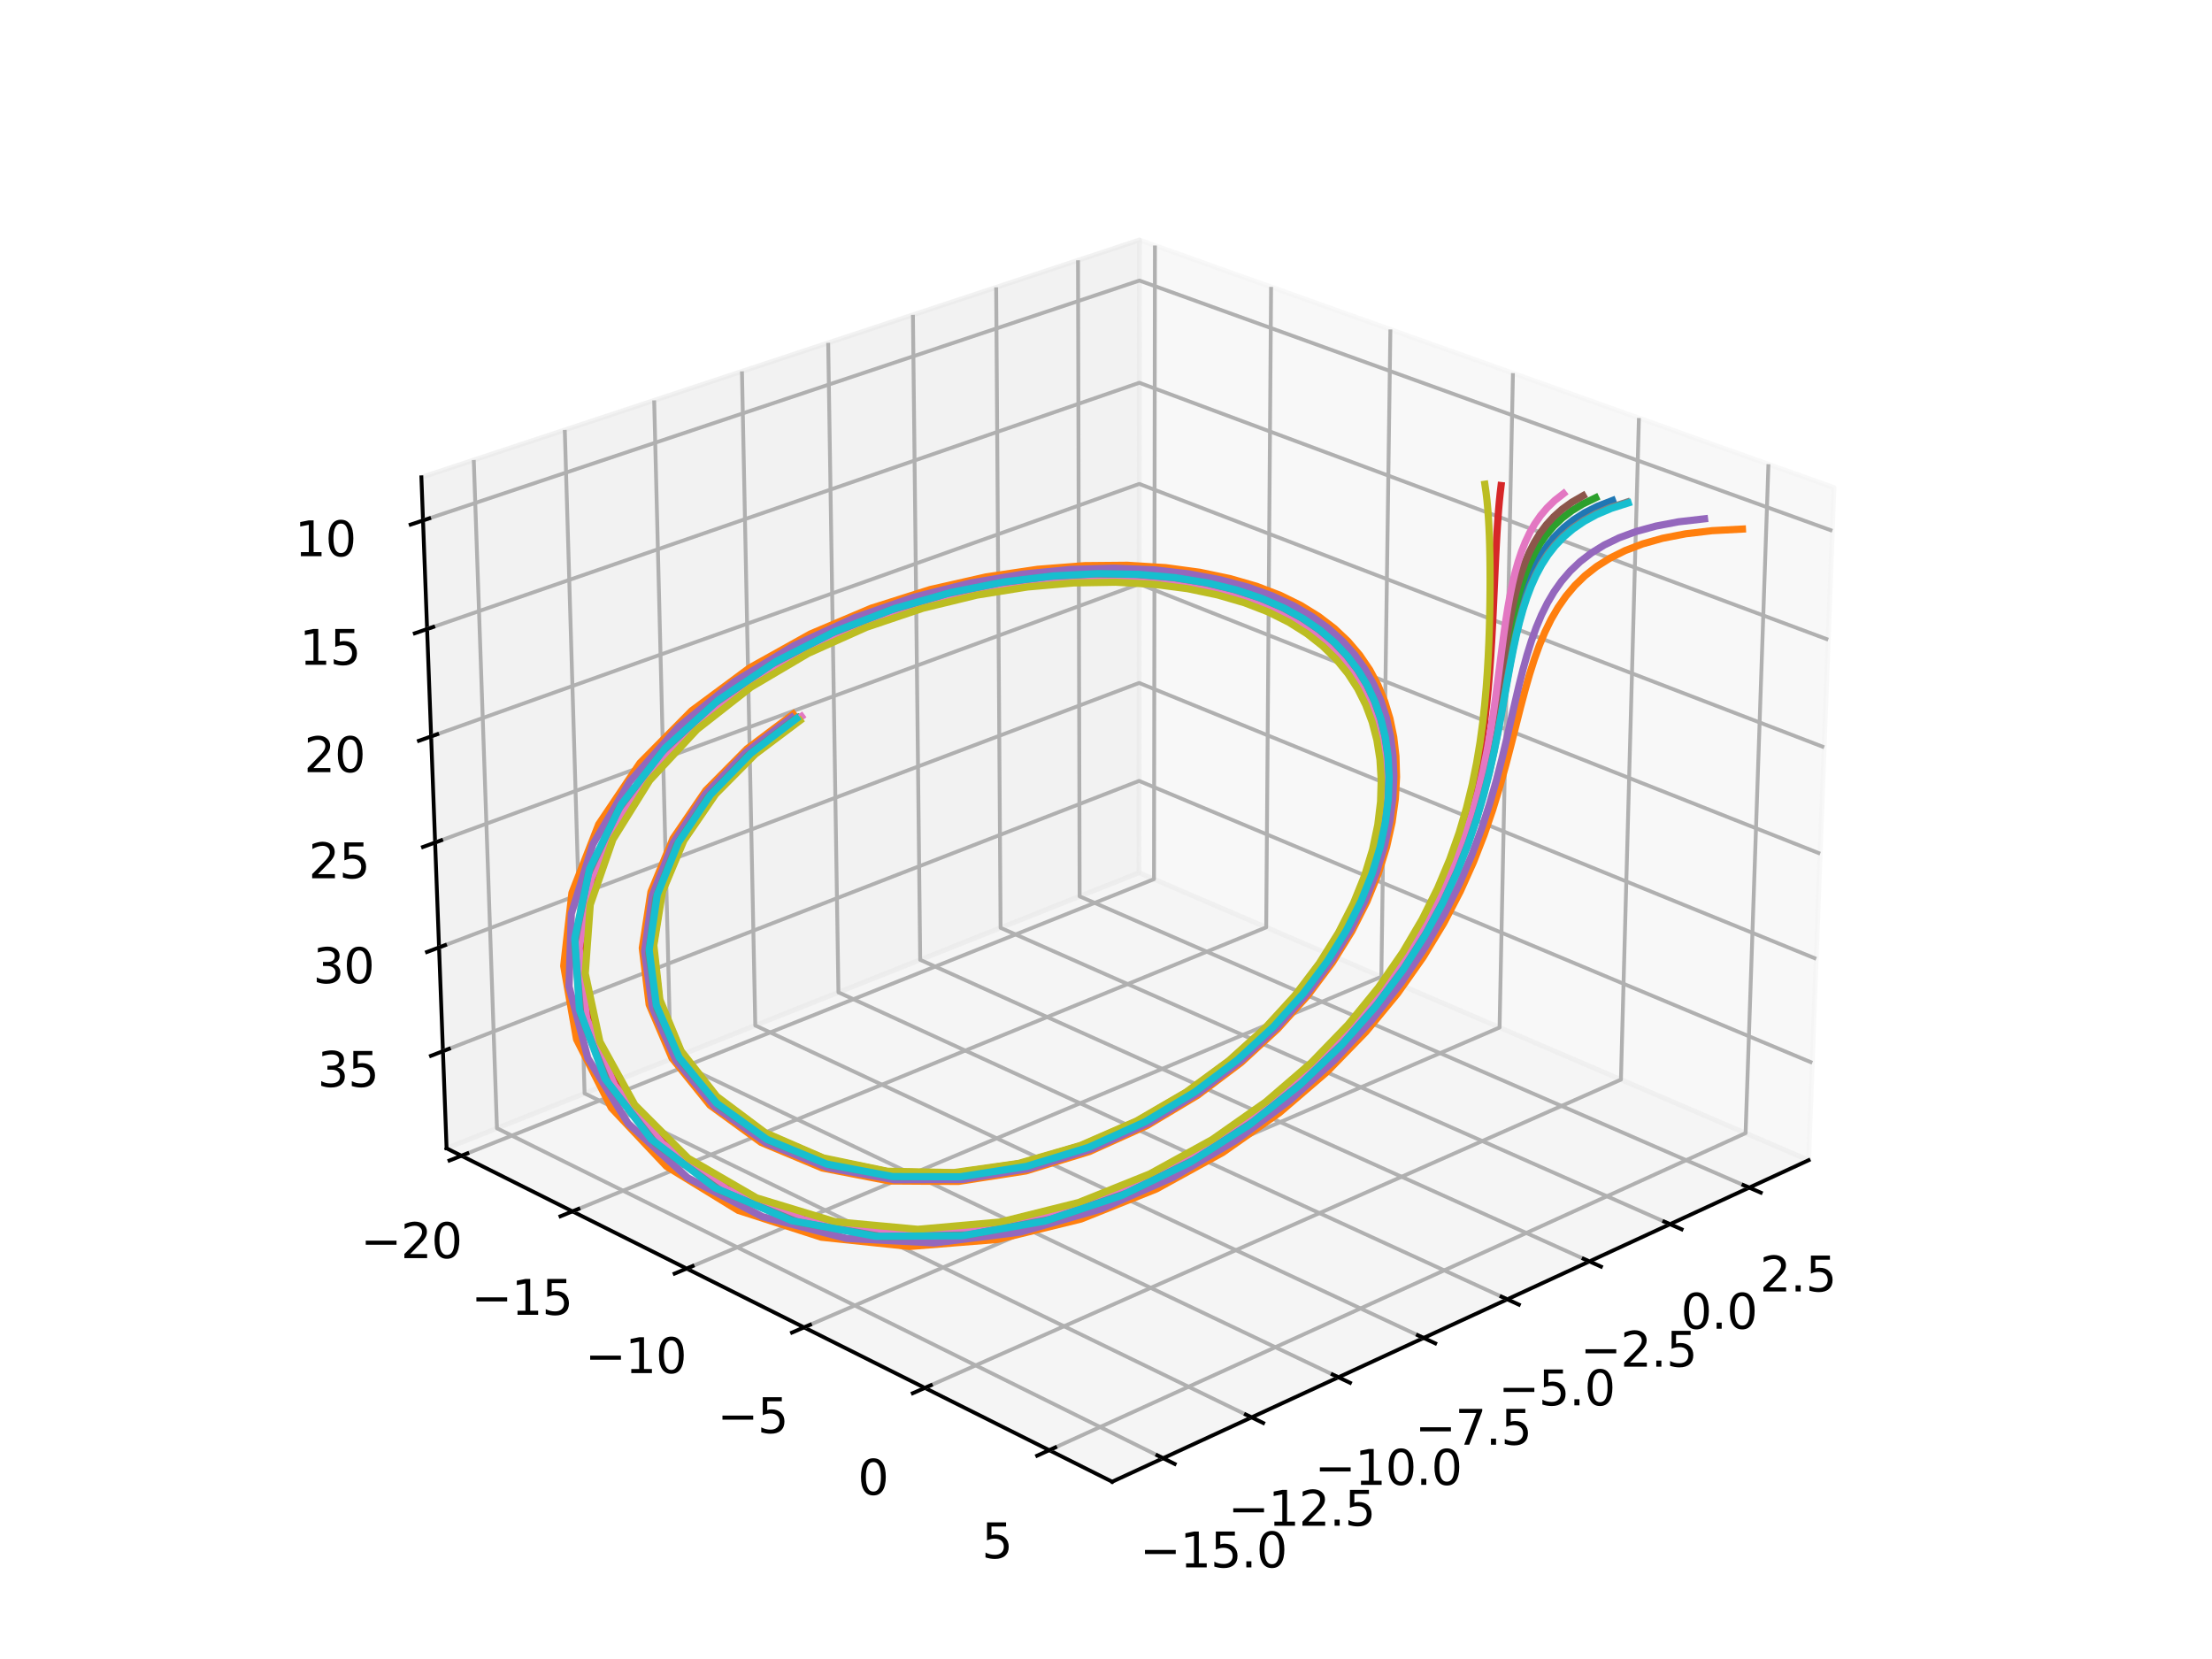 <?xml version="1.0" encoding="utf-8" standalone="no"?>
<!DOCTYPE svg PUBLIC "-//W3C//DTD SVG 1.1//EN"
  "http://www.w3.org/Graphics/SVG/1.1/DTD/svg11.dtd">
<svg xmlns:xlink="http://www.w3.org/1999/xlink" width="460.8pt" height="345.6pt" viewBox="0 0 460.8 345.6" xmlns="http://www.w3.org/2000/svg" version="1.1">
 <defs>
  <style type="text/css">*{stroke-linejoin: round; stroke-linecap: butt}</style>
 </defs>
 <g id="figure_1">
  <g id="patch_1">
   <path d="M 0 345.6 
L 460.8 345.6 
L 460.8 0 
L 0 0 
z
" style="fill: #ffffff"/>
  </g>
  <g id="patch_2">
   <path d="M 71.64 334.8 
L 389.16 334.8 
L 389.16 17.28 
L 71.64 17.28 
z
" style="fill: #ffffff"/>
  </g>
  <g id="pane3d_1">
   <g id="patch_3">
    <path d="M 237.364 49.992 
L 382.048 101.567 
L 376.768 241.688 
L 237.275 181.805 
" style="fill: #f2f2f2; opacity: 0.5; stroke: #f2f2f2; stroke-linejoin: miter"/>
   </g>
  </g>
  <g id="pane3d_2">
   <g id="patch_4">
    <path d="M 87.785 99.433 
L 237.364 49.992 
L 237.275 181.805 
L 93.033 239.217 
" style="fill: #e6e6e6; opacity: 0.5; stroke: #e6e6e6; stroke-linejoin: miter"/>
   </g>
  </g>
  <g id="pane3d_3">
   <g id="patch_5">
    <path d="M 93.033 239.217 
L 237.275 181.805 
L 376.768 241.688 
L 231.684 308.67 
" style="fill: #ececec; opacity: 0.5; stroke: #ececec; stroke-linejoin: miter"/>
   </g>
  </g>
  <g id="axis3d_1">
   <g id="line2d_1">
    <path d="M 376.768 241.688 
L 231.684 308.67 
" style="fill: none; stroke: #000000; stroke-width: 0.8; stroke-linecap: square"/>
   </g>
   <g id="Line3DCollection_1">
    <path d="M 242.297 303.771 
L 103.528 235.039 
L 98.694 95.827 
" style="fill: none; stroke: #b0b0b0; stroke-width: 0.8"/>
    <path d="M 260.73 295.261 
L 121.778 227.775 
L 117.654 89.56 
" style="fill: none; stroke: #b0b0b0; stroke-width: 0.8"/>
    <path d="M 278.817 286.91 
L 139.712 220.637 
L 136.274 83.406 
" style="fill: none; stroke: #b0b0b0; stroke-width: 0.8"/>
    <path d="M 296.568 278.715 
L 157.337 213.622 
L 154.562 77.361 
" style="fill: none; stroke: #b0b0b0; stroke-width: 0.8"/>
    <path d="M 313.993 270.67 
L 174.662 206.726 
L 172.527 71.423 
" style="fill: none; stroke: #b0b0b0; stroke-width: 0.8"/>
    <path d="M 331.099 262.772 
L 191.694 199.947 
L 190.178 65.589 
" style="fill: none; stroke: #b0b0b0; stroke-width: 0.8"/>
    <path d="M 347.897 255.017 
L 208.44 193.282 
L 207.523 59.856 
" style="fill: none; stroke: #b0b0b0; stroke-width: 0.8"/>
    <path d="M 364.393 247.401 
L 224.908 186.727 
L 224.569 54.221 
" style="fill: none; stroke: #b0b0b0; stroke-width: 0.8"/>
   </g>
   <g id="xtick_1">
    <g id="line2d_2">
     <path d="M 241.095 303.176 
L 244.704 304.963 
" style="fill: none; stroke: #000000; stroke-width: 0.8; stroke-linecap: square"/>
    </g>
    <g id="text_1">
     <!-- −15.0 -->
     <g transform="translate(237.434 326.516)scale(0.1 -0.1)">
      <defs>
       <path id="DejaVuSans-2212" d="M 678 2272 
L 4684 2272 
L 4684 1741 
L 678 1741 
L 678 2272 
z
" transform="scale(0.016)"/>
       <path id="DejaVuSans-31" d="M 794 531 
L 1825 531 
L 1825 4091 
L 703 3866 
L 703 4441 
L 1819 4666 
L 2450 4666 
L 2450 531 
L 3481 531 
L 3481 0 
L 794 0 
L 794 531 
z
" transform="scale(0.016)"/>
       <path id="DejaVuSans-35" d="M 691 4666 
L 3169 4666 
L 3169 4134 
L 1269 4134 
L 1269 2991 
Q 1406 3038 1543 3061 
Q 1681 3084 1819 3084 
Q 2600 3084 3056 2656 
Q 3513 2228 3513 1497 
Q 3513 744 3044 326 
Q 2575 -91 1722 -91 
Q 1428 -91 1123 -41 
Q 819 9 494 109 
L 494 744 
Q 775 591 1075 516 
Q 1375 441 1709 441 
Q 2250 441 2565 725 
Q 2881 1009 2881 1497 
Q 2881 1984 2565 2268 
Q 2250 2553 1709 2553 
Q 1456 2553 1204 2497 
Q 953 2441 691 2322 
L 691 4666 
z
" transform="scale(0.016)"/>
       <path id="DejaVuSans-2e" d="M 684 794 
L 1344 794 
L 1344 0 
L 684 0 
L 684 794 
z
" transform="scale(0.016)"/>
       <path id="DejaVuSans-30" d="M 2034 4250 
Q 1547 4250 1301 3770 
Q 1056 3291 1056 2328 
Q 1056 1369 1301 889 
Q 1547 409 2034 409 
Q 2525 409 2770 889 
Q 3016 1369 3016 2328 
Q 3016 3291 2770 3770 
Q 2525 4250 2034 4250 
z
M 2034 4750 
Q 2819 4750 3233 4129 
Q 3647 3509 3647 2328 
Q 3647 1150 3233 529 
Q 2819 -91 2034 -91 
Q 1250 -91 836 529 
Q 422 1150 422 2328 
Q 422 3509 836 4129 
Q 1250 4750 2034 4750 
z
" transform="scale(0.016)"/>
      </defs>
      <use xlink:href="#DejaVuSans-2212"/>
      <use xlink:href="#DejaVuSans-31" x="83.789"/>
      <use xlink:href="#DejaVuSans-35" x="147.412"/>
      <use xlink:href="#DejaVuSans-2e" x="211.035"/>
      <use xlink:href="#DejaVuSans-30" x="242.822"/>
     </g>
    </g>
   </g>
   <g id="xtick_2">
    <g id="line2d_3">
     <path d="M 259.528 294.677 
L 263.138 296.43 
" style="fill: none; stroke: #000000; stroke-width: 0.8; stroke-linecap: square"/>
    </g>
    <g id="text_2">
     <!-- −12.5 -->
     <g transform="translate(255.825 317.836)scale(0.1 -0.1)">
      <defs>
       <path id="DejaVuSans-32" d="M 1228 531 
L 3431 531 
L 3431 0 
L 469 0 
L 469 531 
Q 828 903 1448 1529 
Q 2069 2156 2228 2338 
Q 2531 2678 2651 2914 
Q 2772 3150 2772 3378 
Q 2772 3750 2511 3984 
Q 2250 4219 1831 4219 
Q 1534 4219 1204 4116 
Q 875 4013 500 3803 
L 500 4441 
Q 881 4594 1212 4672 
Q 1544 4750 1819 4750 
Q 2544 4750 2975 4387 
Q 3406 4025 3406 3419 
Q 3406 3131 3298 2873 
Q 3191 2616 2906 2266 
Q 2828 2175 2409 1742 
Q 1991 1309 1228 531 
z
" transform="scale(0.016)"/>
      </defs>
      <use xlink:href="#DejaVuSans-2212"/>
      <use xlink:href="#DejaVuSans-31" x="83.789"/>
      <use xlink:href="#DejaVuSans-32" x="147.412"/>
      <use xlink:href="#DejaVuSans-2e" x="211.035"/>
      <use xlink:href="#DejaVuSans-35" x="242.822"/>
     </g>
    </g>
   </g>
   <g id="xtick_3">
    <g id="line2d_4">
     <path d="M 277.615 286.337 
L 281.227 288.058 
" style="fill: none; stroke: #000000; stroke-width: 0.8; stroke-linecap: square"/>
    </g>
    <g id="text_3">
     <!-- −10.0 -->
     <g transform="translate(273.869 309.32)scale(0.1 -0.1)">
      <use xlink:href="#DejaVuSans-2212"/>
      <use xlink:href="#DejaVuSans-31" x="83.789"/>
      <use xlink:href="#DejaVuSans-30" x="147.412"/>
      <use xlink:href="#DejaVuSans-2e" x="211.035"/>
      <use xlink:href="#DejaVuSans-30" x="242.822"/>
     </g>
    </g>
   </g>
   <g id="xtick_4">
    <g id="line2d_5">
     <path d="M 295.366 278.152 
L 298.978 279.841 
" style="fill: none; stroke: #000000; stroke-width: 0.8; stroke-linecap: square"/>
    </g>
    <g id="text_4">
     <!-- −7.5 -->
     <g transform="translate(294.758 300.962)scale(0.1 -0.1)">
      <defs>
       <path id="DejaVuSans-37" d="M 525 4666 
L 3525 4666 
L 3525 4397 
L 1831 0 
L 1172 0 
L 2766 4134 
L 525 4134 
L 525 4666 
z
" transform="scale(0.016)"/>
      </defs>
      <use xlink:href="#DejaVuSans-2212"/>
      <use xlink:href="#DejaVuSans-37" x="83.789"/>
      <use xlink:href="#DejaVuSans-2e" x="147.412"/>
      <use xlink:href="#DejaVuSans-35" x="179.199"/>
     </g>
    </g>
   </g>
   <g id="xtick_5">
    <g id="line2d_6">
     <path d="M 312.79 270.118 
L 316.403 271.776 
" style="fill: none; stroke: #000000; stroke-width: 0.8; stroke-linecap: square"/>
    </g>
    <g id="text_5">
     <!-- −5.0 -->
     <g transform="translate(312.139 292.758)scale(0.1 -0.1)">
      <use xlink:href="#DejaVuSans-2212"/>
      <use xlink:href="#DejaVuSans-35" x="83.789"/>
      <use xlink:href="#DejaVuSans-2e" x="147.412"/>
      <use xlink:href="#DejaVuSans-30" x="179.199"/>
     </g>
    </g>
   </g>
   <g id="xtick_6">
    <g id="line2d_7">
     <path d="M 329.897 262.23 
L 333.509 263.858 
" style="fill: none; stroke: #000000; stroke-width: 0.8; stroke-linecap: square"/>
    </g>
    <g id="text_6">
     <!-- −2.5 -->
     <g transform="translate(329.202 284.704)scale(0.1 -0.1)">
      <use xlink:href="#DejaVuSans-2212"/>
      <use xlink:href="#DejaVuSans-32" x="83.789"/>
      <use xlink:href="#DejaVuSans-2e" x="147.412"/>
      <use xlink:href="#DejaVuSans-35" x="179.199"/>
     </g>
    </g>
   </g>
   <g id="xtick_7">
    <g id="line2d_8">
     <path d="M 346.695 254.485 
L 350.306 256.084 
" style="fill: none; stroke: #000000; stroke-width: 0.8; stroke-linecap: square"/>
    </g>
    <g id="text_7">
     <!-- 0.0 -->
     <g transform="translate(350.145 276.797)scale(0.1 -0.1)">
      <use xlink:href="#DejaVuSans-30"/>
      <use xlink:href="#DejaVuSans-2e" x="63.623"/>
      <use xlink:href="#DejaVuSans-30" x="95.41"/>
     </g>
    </g>
   </g>
   <g id="xtick_8">
    <g id="line2d_9">
     <path d="M 363.192 246.879 
L 366.801 248.449 
" style="fill: none; stroke: #000000; stroke-width: 0.8; stroke-linecap: square"/>
    </g>
    <g id="text_8">
     <!-- 2.5 -->
     <g transform="translate(366.598 269.031)scale(0.1 -0.1)">
      <use xlink:href="#DejaVuSans-32"/>
      <use xlink:href="#DejaVuSans-2e" x="63.623"/>
      <use xlink:href="#DejaVuSans-35" x="95.41"/>
     </g>
    </g>
   </g>
  </g>
  <g id="axis3d_2">
   <g id="line2d_10">
    <path d="M 93.033 239.217 
L 231.684 308.67 
" style="fill: none; stroke: #000000; stroke-width: 0.8; stroke-linecap: square"/>
   </g>
   <g id="Line3DCollection_2">
    <path d="M 240.594 51.144 
L 240.398 183.145 
L 96.119 240.763 
" style="fill: none; stroke: #b0b0b0; stroke-width: 0.8"/>
    <path d="M 264.791 59.769 
L 263.775 193.181 
L 119.251 252.35 
" style="fill: none; stroke: #b0b0b0; stroke-width: 0.8"/>
    <path d="M 289.642 68.628 
L 287.763 203.479 
L 143.034 264.263 
" style="fill: none; stroke: #b0b0b0; stroke-width: 0.8"/>
    <path d="M 315.175 77.729 
L 312.386 214.049 
L 167.494 276.516 
" style="fill: none; stroke: #b0b0b0; stroke-width: 0.8"/>
    <path d="M 341.417 87.083 
L 337.669 224.903 
L 192.661 289.123 
" style="fill: none; stroke: #b0b0b0; stroke-width: 0.8"/>
    <path d="M 368.398 96.701 
L 363.639 236.052 
L 218.567 302.1 
" style="fill: none; stroke: #b0b0b0; stroke-width: 0.8"/>
   </g>
   <g id="xtick_9">
    <g id="line2d_11">
     <path d="M 97.358 240.268 
L 93.637 241.754 
" style="fill: none; stroke: #000000; stroke-width: 0.8; stroke-linecap: square"/>
    </g>
    <g id="text_9">
     <!-- −20 -->
     <g transform="translate(75.109 262.087)scale(0.1 -0.1)">
      <use xlink:href="#DejaVuSans-2212"/>
      <use xlink:href="#DejaVuSans-32" x="83.789"/>
      <use xlink:href="#DejaVuSans-30" x="147.412"/>
     </g>
    </g>
   </g>
   <g id="xtick_10">
    <g id="line2d_12">
     <path d="M 120.493 251.841 
L 116.762 253.369 
" style="fill: none; stroke: #000000; stroke-width: 0.8; stroke-linecap: square"/>
    </g>
    <g id="text_10">
     <!-- −15 -->
     <g transform="translate(98.158 273.897)scale(0.1 -0.1)">
      <use xlink:href="#DejaVuSans-2212"/>
      <use xlink:href="#DejaVuSans-31" x="83.789"/>
      <use xlink:href="#DejaVuSans-35" x="147.412"/>
     </g>
    </g>
   </g>
   <g id="xtick_11">
    <g id="line2d_13">
     <path d="M 144.279 263.74 
L 140.539 265.311 
" style="fill: none; stroke: #000000; stroke-width: 0.8; stroke-linecap: square"/>
    </g>
    <g id="text_11">
     <!-- −10 -->
     <g transform="translate(121.857 286.039)scale(0.1 -0.1)">
      <use xlink:href="#DejaVuSans-2212"/>
      <use xlink:href="#DejaVuSans-31" x="83.789"/>
      <use xlink:href="#DejaVuSans-30" x="147.412"/>
     </g>
    </g>
   </g>
   <g id="xtick_12">
    <g id="line2d_14">
     <path d="M 168.742 275.978 
L 164.993 277.594 
" style="fill: none; stroke: #000000; stroke-width: 0.8; stroke-linecap: square"/>
    </g>
    <g id="text_12">
     <!-- −5 -->
     <g transform="translate(149.414 298.528)scale(0.1 -0.1)">
      <use xlink:href="#DejaVuSans-2212"/>
      <use xlink:href="#DejaVuSans-35" x="83.789"/>
     </g>
    </g>
   </g>
   <g id="xtick_13">
    <g id="line2d_15">
     <path d="M 193.911 288.569 
L 190.156 290.232 
" style="fill: none; stroke: #000000; stroke-width: 0.8; stroke-linecap: square"/>
    </g>
    <g id="text_13">
     <!-- 0 -->
     <g transform="translate(178.687 311.38)scale(0.1 -0.1)">
      <use xlink:href="#DejaVuSans-30"/>
     </g>
    </g>
   </g>
   <g id="xtick_14">
    <g id="line2d_16">
     <path d="M 219.819 301.53 
L 216.059 303.242 
" style="fill: none; stroke: #000000; stroke-width: 0.8; stroke-linecap: square"/>
    </g>
    <g id="text_14">
     <!-- 5 -->
     <g transform="translate(204.509 324.61)scale(0.1 -0.1)">
      <use xlink:href="#DejaVuSans-35"/>
     </g>
    </g>
   </g>
  </g>
  <g id="axis3d_3">
   <g id="line2d_17">
    <path d="M 93.033 239.217 
L 87.785 99.433 
" style="fill: none; stroke: #000000; stroke-width: 0.8; stroke-linecap: square"/>
   </g>
   <g id="Line3DCollection_3">
    <path d="M 88.122 108.419 
L 237.359 58.446 
L 381.709 110.576 
" style="fill: none; stroke: #b0b0b0; stroke-width: 0.8"/>
    <path d="M 88.971 131.043 
L 237.344 79.741 
L 380.854 133.256 
" style="fill: none; stroke: #b0b0b0; stroke-width: 0.8"/>
    <path d="M 89.811 153.406 
L 237.33 100.808 
L 380.009 155.674 
" style="fill: none; stroke: #b0b0b0; stroke-width: 0.8"/>
    <path d="M 90.641 175.513 
L 237.316 121.651 
L 379.174 177.835 
" style="fill: none; stroke: #b0b0b0; stroke-width: 0.8"/>
    <path d="M 91.462 197.368 
L 237.302 142.272 
L 378.349 199.742 
" style="fill: none; stroke: #b0b0b0; stroke-width: 0.8"/>
    <path d="M 92.273 218.976 
L 237.288 162.676 
L 377.533 221.4 
" style="fill: none; stroke: #b0b0b0; stroke-width: 0.8"/>
   </g>
   <g id="xtick_15">
    <g id="line2d_18">
     <path d="M 89.406 107.989 
L 85.549 109.281 
" style="fill: none; stroke: #000000; stroke-width: 0.8; stroke-linecap: square"/>
    </g>
    <g id="text_15">
     <!-- 10 -->
     <g transform="translate(61.41 115.868)scale(0.1 -0.1)">
      <use xlink:href="#DejaVuSans-31"/>
      <use xlink:href="#DejaVuSans-30" x="63.623"/>
     </g>
    </g>
   </g>
   <g id="xtick_16">
    <g id="line2d_19">
     <path d="M 90.248 130.602 
L 86.414 131.927 
" style="fill: none; stroke: #000000; stroke-width: 0.8; stroke-linecap: square"/>
    </g>
    <g id="text_16">
     <!-- 15 -->
     <g transform="translate(62.378 138.488)scale(0.1 -0.1)">
      <use xlink:href="#DejaVuSans-31"/>
      <use xlink:href="#DejaVuSans-35" x="63.623"/>
     </g>
    </g>
   </g>
   <g id="xtick_17">
    <g id="line2d_20">
     <path d="M 91.08 152.954 
L 87.269 154.313 
" style="fill: none; stroke: #000000; stroke-width: 0.8; stroke-linecap: square"/>
    </g>
    <g id="text_17">
     <!-- 20 -->
     <g transform="translate(63.334 160.848)scale(0.1 -0.1)">
      <use xlink:href="#DejaVuSans-32"/>
      <use xlink:href="#DejaVuSans-30" x="63.623"/>
     </g>
    </g>
   </g>
   <g id="xtick_18">
    <g id="line2d_21">
     <path d="M 91.902 175.05 
L 88.115 176.441 
" style="fill: none; stroke: #000000; stroke-width: 0.8; stroke-linecap: square"/>
    </g>
    <g id="text_18">
     <!-- 25 -->
     <g transform="translate(64.279 182.951)scale(0.1 -0.1)">
      <use xlink:href="#DejaVuSans-32"/>
      <use xlink:href="#DejaVuSans-35" x="63.623"/>
     </g>
    </g>
   </g>
   <g id="xtick_19">
    <g id="line2d_22">
     <path d="M 92.715 196.895 
L 88.951 198.317 
" style="fill: none; stroke: #000000; stroke-width: 0.8; stroke-linecap: square"/>
    </g>
    <g id="text_19">
     <!-- 30 -->
     <g transform="translate(65.213 204.802)scale(0.1 -0.1)">
      <defs>
       <path id="DejaVuSans-33" d="M 2597 2516 
Q 3050 2419 3304 2112 
Q 3559 1806 3559 1356 
Q 3559 666 3084 287 
Q 2609 -91 1734 -91 
Q 1441 -91 1130 -33 
Q 819 25 488 141 
L 488 750 
Q 750 597 1062 519 
Q 1375 441 1716 441 
Q 2309 441 2620 675 
Q 2931 909 2931 1356 
Q 2931 1769 2642 2001 
Q 2353 2234 1838 2234 
L 1294 2234 
L 1294 2753 
L 1863 2753 
Q 2328 2753 2575 2939 
Q 2822 3125 2822 3475 
Q 2822 3834 2567 4026 
Q 2313 4219 1838 4219 
Q 1578 4219 1281 4162 
Q 984 4106 628 3988 
L 628 4550 
Q 988 4650 1302 4700 
Q 1616 4750 1894 4750 
Q 2613 4750 3031 4423 
Q 3450 4097 3450 3541 
Q 3450 3153 3228 2886 
Q 3006 2619 2597 2516 
z
" transform="scale(0.016)"/>
      </defs>
      <use xlink:href="#DejaVuSans-33"/>
      <use xlink:href="#DejaVuSans-30" x="63.623"/>
     </g>
    </g>
   </g>
   <g id="xtick_20">
    <g id="line2d_23">
     <path d="M 93.519 218.492 
L 89.778 219.945 
" style="fill: none; stroke: #000000; stroke-width: 0.8; stroke-linecap: square"/>
    </g>
    <g id="text_20">
     <!-- 35 -->
     <g transform="translate(66.137 226.406)scale(0.1 -0.1)">
      <use xlink:href="#DejaVuSans-33"/>
      <use xlink:href="#DejaVuSans-35" x="63.623"/>
     </g>
    </g>
   </g>
  </g>
  <g id="axes_1">
   <g id="line2d_24">
    <path d="M 165.915 149.584 
L 156.465 156.719 
L 148.082 165.218 
L 141.386 175.062 
L 136.907 185.904 
L 135.134 197.351 
L 136.512 208.869 
L 141.131 219.761 
L 148.816 229.361 
L 159.203 236.981 
L 171.6 242.233 
L 185.246 244.941 
L 199.305 245.104 
L 213.104 243.038 
L 226.108 239.143 
L 237.894 233.897 
L 248.307 227.736 
L 257.282 221.043 
L 264.833 214.152 
L 271.074 207.265 
L 276.134 200.541 
L 280.153 194.082 
L 283.269 187.934 
L 285.611 182.122 
L 287.289 176.648 
L 288.397 171.501 
L 289.012 166.665 
L 289.192 162.121 
L 288.987 157.846 
L 288.423 153.821 
L 287.519 150.028 
L 286.29 146.45 
L 284.73 143.074 
L 282.823 139.892 
L 280.552 136.898 
L 277.895 134.085 
L 274.812 131.456 
L 271.257 129.023 
L 267.182 126.8 
L 262.534 124.798 
L 257.249 123.049 
L 251.262 121.603 
L 244.511 120.515 
L 236.934 119.849 
L 228.481 119.703 
L 219.14 120.2 
L 208.877 121.471 
L 197.785 123.702 
L 186.018 127.087 
L 173.757 131.842 
L 161.37 138.193 
L 149.414 146.288 
L 138.489 156.247 
L 129.388 168.057 
L 122.93 181.419 
L 119.962 195.909 
L 121.057 210.734 
L 126.477 224.964 
L 136.183 237.503 
L 149.477 247.487 
L 165.468 254.212 
L 182.957 257.372 
L 200.833 257.183 
L 218.069 254.064 
L 233.992 248.696 
L 248.156 241.786 
L 260.412 233.965 
L 270.768 225.755 
L 279.367 217.523 
L 286.403 209.52 
L 292.097 201.891 
L 296.665 194.711 
L 300.308 188.004 
L 303.199 181.765 
L 305.493 175.969 
L 307.312 170.584 
L 308.765 165.573 
L 309.936 160.901 
L 310.893 156.534 
L 311.695 152.441 
L 312.384 148.594 
L 312.999 144.968 
L 313.57 141.542 
L 314.119 138.3 
L 314.67 135.224 
L 315.239 132.301 
L 315.844 129.522 
L 316.5 126.876 
L 317.223 124.357 
L 318.03 121.958 
L 318.939 119.675 
L 319.965 117.503 
L 321.134 115.442 
L 322.47 113.491 
L 324.005 111.651 
L 325.761 109.921 
L 327.781 108.308 
L 330.112 106.82 
L 332.805 105.467 
L 335.921 104.263 
" clip-path="url(#pdb063e9279)" style="fill: none; stroke: #1f77b4; stroke-width: 1.5; stroke-linecap: square"/>
   </g>
   <g id="line2d_25">
    <path d="M 165.236 148.773 
L 155.598 156.018 
L 147.038 164.669 
L 140.191 174.708 
L 135.609 185.781 
L 133.801 197.487 
L 135.234 209.271 
L 139.991 220.415 
L 147.897 230.227 
L 158.572 237.99 
L 171.294 243.315 
L 185.275 246.019 
L 199.646 246.109 
L 213.724 243.924 
L 226.959 239.882 
L 238.925 234.48 
L 249.475 228.167 
L 258.549 221.336 
L 266.169 214.325 
L 272.461 207.338 
L 277.558 200.532 
L 281.608 194.007 
L 284.754 187.807 
L 287.129 181.954 
L 288.845 176.448 
L 290 171.275 
L 290.671 166.418 
L 290.923 161.855 
L 290.8 157.563 
L 290.333 153.522 
L 289.548 149.711 
L 288.454 146.114 
L 287.045 142.716 
L 285.315 139.507 
L 283.251 136.475 
L 280.823 133.62 
L 277.995 130.94 
L 274.728 128.442 
L 270.978 126.126 
L 266.687 124.015 
L 261.792 122.136 
L 256.243 120.535 
L 249.939 119.213 
L 242.819 118.252 
L 234.839 117.758 
L 225.957 117.837 
L 216.156 118.597 
L 205.395 120.188 
L 193.771 122.815 
L 181.506 126.7 
L 168.846 132.057 
L 156.162 139.131 
L 144.087 148.07 
L 133.317 158.954 
L 124.715 171.731 
L 119.146 186.004 
L 117.435 201.229 
L 120.106 216.506 
L 127.353 230.779 
L 138.834 242.967 
L 153.791 252.14 
L 171.089 257.73 
L 189.498 259.66 
L 207.833 258.192 
L 225.181 253.949 
L 240.914 247.669 
L 254.716 240.082 
L 266.512 231.81 
L 276.383 223.334 
L 284.517 214.977 
L 291.138 206.957 
L 296.481 199.377 
L 300.768 192.291 
L 304.197 185.702 
L 306.946 179.594 
L 309.158 173.934 
L 310.957 168.685 
L 312.448 163.807 
L 313.71 159.265 
L 314.813 155.023 
L 315.814 151.051 
L 316.756 147.323 
L 317.682 143.815 
L 318.625 140.508 
L 319.613 137.387 
L 320.676 134.437 
L 321.84 131.647 
L 323.132 129.012 
L 324.584 126.525 
L 326.219 124.18 
L 328.073 121.978 
L 330.188 119.924 
L 332.606 118.021 
L 335.378 116.279 
L 338.543 114.699 
L 342.177 113.308 
L 346.356 112.132 
L 351.157 111.2 
L 356.664 110.549 
L 362.98 110.213 
" clip-path="url(#pdb063e9279)" style="fill: none; stroke: #ff7f0e; stroke-width: 1.5; stroke-linecap: square"/>
   </g>
   <g id="line2d_26">
    <path d="M 166.283 149.594 
L 156.816 156.726 
L 148.418 165.209 
L 141.705 175.028 
L 137.202 185.838 
L 135.397 197.25 
L 136.731 208.736 
L 141.298 219.603 
L 148.922 229.188 
L 159.246 236.806 
L 171.581 242.067 
L 185.172 244.796 
L 199.185 244.987 
L 212.948 242.952 
L 225.927 239.09 
L 237.698 233.873 
L 248.102 227.738 
L 257.074 221.066 
L 264.626 214.191 
L 270.87 207.317 
L 275.933 200.601 
L 279.956 194.148 
L 283.075 188.004 
L 285.419 182.195 
L 287.097 176.722 
L 288.204 171.576 
L 288.817 166.74 
L 288.992 162.196 
L 288.781 157.92 
L 288.209 153.896 
L 287.295 150.103 
L 286.054 146.526 
L 284.479 143.151 
L 282.556 139.971 
L 280.265 136.979 
L 277.585 134.169 
L 274.478 131.545 
L 270.895 129.119 
L 266.79 126.903 
L 262.107 124.914 
L 256.785 123.178 
L 250.76 121.749 
L 243.967 120.684 
L 236.348 120.047 
L 227.853 119.936 
L 218.472 120.476 
L 208.179 121.801 
L 197.064 124.095 
L 185.29 127.555 
L 173.05 132.394 
L 160.714 138.835 
L 148.846 147.023 
L 138.054 157.07 
L 129.133 168.947 
L 122.895 182.345 
L 120.182 196.824 
L 121.537 211.578 
L 127.202 225.677 
L 137.108 238.028 
L 150.535 247.791 
L 166.583 254.282 
L 184.05 257.225 
L 201.844 256.856 
L 218.957 253.605 
L 234.732 248.154 
L 248.743 241.205 
L 260.853 233.377 
L 271.077 225.184 
L 279.559 216.981 
L 286.496 209.016 
L 292.107 201.426 
L 296.605 194.285 
L 300.189 187.614 
L 303.031 181.407 
L 305.281 175.639 
L 307.062 170.279 
L 308.481 165.29 
L 309.617 160.637 
L 310.541 156.285 
L 311.309 152.205 
L 311.962 148.368 
L 312.537 144.751 
L 313.064 141.333 
L 313.565 138.095 
L 314.061 135.023 
L 314.568 132.102 
L 315.102 129.323 
L 315.677 126.676 
L 316.308 124.152 
L 317.009 121.747 
L 317.796 119.455 
L 318.682 117.271 
L 319.691 115.195 
L 320.842 113.223 
L 322.163 111.357 
L 323.672 109.595 
L 325.41 107.941 
L 327.415 106.402 
L 329.733 104.984 
L 332.406 103.693 
" clip-path="url(#pdb063e9279)" style="fill: none; stroke: #2ca02c; stroke-width: 1.5; stroke-linecap: square"/>
   </g>
   <g id="line2d_27">
    <path d="M 166.356 150.167 
L 157.06 157.196 
L 148.816 165.565 
L 142.231 175.253 
L 137.822 185.917 
L 136.064 197.169 
L 137.389 208.493 
L 141.893 219.207 
L 149.402 228.662 
L 159.568 236.192 
L 171.72 241.405 
L 185.119 244.132 
L 198.949 244.361 
L 212.548 242.394 
L 225.389 238.619 
L 237.051 233.494 
L 247.371 227.45 
L 256.283 220.863 
L 263.79 214.061 
L 270.002 207.25 
L 275.041 200.585 
L 279.043 194.175 
L 282.143 188.065 
L 284.466 182.282 
L 286.12 176.831 
L 287.196 171.703 
L 287.773 166.884 
L 287.906 162.352 
L 287.641 158.09 
L 287.01 154.078 
L 286.026 150.298 
L 284.697 146.737 
L 283.028 143.379 
L 280.998 140.219 
L 278.584 137.251 
L 275.761 134.476 
L 272.496 131.89 
L 268.741 129.508 
L 264.443 127.35 
L 259.553 125.447 
L 254.005 123.813 
L 247.723 122.485 
L 240.663 121.553 
L 232.781 121.107 
L 224.035 121.234 
L 214.404 122.049 
L 203.922 123.715 
L 192.695 126.412 
L 180.87 130.34 
L 168.763 135.706 
L 156.774 142.701 
L 145.451 151.477 
L 135.497 162.037 
L 127.702 174.319 
L 122.848 187.921 
L 121.63 202.285 
L 124.59 216.582 
L 131.71 229.839 
L 142.751 241.078 
L 156.951 249.469 
L 173.294 254.594 
L 190.61 256.269 
L 207.887 254.843 
L 224.281 250.833 
L 239.163 244.922 
L 252.298 237.746 
L 263.559 229.884 
L 273.011 221.795 
L 280.822 213.763 
L 287.184 206.014 
L 292.31 198.651 
L 296.402 191.733 
L 299.645 185.27 
L 302.198 179.252 
L 304.198 173.653 
L 305.759 168.44 
L 306.974 163.58 
L 307.917 159.037 
L 308.652 154.78 
L 309.225 150.781 
L 309.672 147.013 
L 310.027 143.452 
L 310.309 140.081 
L 310.538 136.881 
L 310.727 133.836 
L 310.887 130.936 
L 311.025 128.168 
L 311.149 125.522 
L 311.263 122.992 
L 311.371 120.569 
L 311.476 118.247 
L 311.582 116.02 
L 311.69 113.884 
L 311.802 111.835 
L 311.921 109.868 
L 312.05 107.979 
L 312.189 106.166 
L 312.343 104.425 
L 312.514 102.754 
L 312.705 101.15 
" clip-path="url(#pdb063e9279)" style="fill: none; stroke: #d62728; stroke-width: 1.5; stroke-linecap: square"/>
   </g>
   <g id="line2d_28">
    <path d="M 164.902 149.455 
L 155.365 156.771 
L 146.941 165.47 
L 140.268 175.529 
L 135.882 186.585 
L 134.279 198.229 
L 135.907 209.906 
L 140.828 220.898 
L 148.856 230.526 
L 159.59 238.09 
L 172.308 243.223 
L 186.229 245.751 
L 200.493 245.702 
L 214.439 243.422 
L 227.523 239.323 
L 239.337 233.9 
L 249.748 227.589 
L 258.688 220.783 
L 266.193 213.808 
L 272.385 206.859 
L 277.396 200.098 
L 281.371 193.613 
L 284.452 187.453 
L 286.769 181.637 
L 288.432 176.163 
L 289.538 171.02 
L 290.16 166.19 
L 290.363 161.651 
L 290.188 157.382 
L 289.667 153.361 
L 288.824 149.57 
L 287.664 145.992 
L 286.183 142.614 
L 284.373 139.426 
L 282.22 136.416 
L 279.689 133.586 
L 276.748 130.935 
L 273.355 128.469 
L 269.464 126.193 
L 265.016 124.132 
L 259.947 122.313 
L 254.212 120.786 
L 247.698 119.549 
L 240.364 118.708 
L 232.165 118.365 
L 223.063 118.624 
L 213.054 119.601 
L 202.093 121.461 
L 190.349 124.415 
L 178.044 128.682 
L 165.443 134.473 
L 152.99 142.019 
L 141.341 151.433 
L 131.221 162.779 
L 123.5 175.895 
L 119.014 190.35 
L 118.535 205.514 
L 122.453 220.441 
L 130.859 234.056 
L 143.258 245.361 
L 158.8 253.45 
L 176.321 257.978 
L 194.608 258.923 
L 212.557 256.665 
L 229.338 251.857 
L 244.425 245.232 
L 257.565 237.49 
L 268.737 229.198 
L 278.049 220.801 
L 285.697 212.577 
L 291.907 204.715 
L 296.907 197.302 
L 300.909 190.379 
L 304.105 183.942 
L 306.659 177.971 
L 308.708 172.434 
L 310.367 167.292 
L 311.735 162.508 
L 312.885 158.046 
L 313.881 153.874 
L 314.777 149.961 
L 315.613 146.283 
L 316.427 142.817 
L 317.247 139.544 
L 318.102 136.45 
L 319.016 133.519 
L 320.012 130.742 
L 321.115 128.112 
L 322.35 125.622 
L 323.74 123.266 
L 325.315 121.043 
L 327.112 118.956 
L 329.166 117.006 
L 331.514 115.195 
L 334.205 113.532 
L 337.3 112.033 
L 340.86 110.714 
L 344.957 109.596 
L 349.665 108.701 
L 355.084 108.078 
" clip-path="url(#pdb063e9279)" style="fill: none; stroke: #9467bd; stroke-width: 1.5; stroke-linecap: square"/>
   </g>
   <g id="line2d_29">
    <path d="M 166.017 149.712 
L 156.617 156.8 
L 148.273 165.249 
L 141.601 175.039 
L 137.13 185.826 
L 135.346 197.218 
L 136.692 208.686 
L 141.263 219.538 
L 148.883 229.11 
L 159.198 236.723 
L 171.521 241.982 
L 185.097 244.714 
L 199.097 244.911 
L 212.848 242.885 
L 225.818 239.034 
L 237.581 233.828 
L 247.98 227.703 
L 256.949 221.041 
L 264.498 214.174 
L 270.741 207.307 
L 275.803 200.596 
L 279.825 194.148 
L 282.942 188.008 
L 285.284 182.201 
L 286.96 176.731 
L 288.062 171.587 
L 288.67 166.754 
L 288.839 162.211 
L 288.621 157.937 
L 288.041 153.914 
L 287.117 150.124 
L 285.862 146.548 
L 284.274 143.176 
L 282.335 139.999 
L 280.027 137.011 
L 277.326 134.206 
L 274.196 131.587 
L 270.588 129.167 
L 266.454 126.958 
L 261.741 124.982 
L 256.385 123.259 
L 250.323 121.846 
L 243.492 120.802 
L 235.833 120.192 
L 227.299 120.112 
L 217.879 120.691 
L 207.557 122.065 
L 196.418 124.417 
L 184.632 127.946 
L 172.409 132.86 
L 160.114 139.386 
L 148.32 147.661 
L 137.643 157.788 
L 128.88 169.732 
L 122.838 183.167 
L 120.349 197.64 
L 121.941 212.339 
L 127.826 226.327 
L 137.913 238.516 
L 151.468 248.082 
L 167.573 254.371 
L 185.029 257.119 
L 202.757 256.588 
L 219.769 253.218 
L 235.418 247.689 
L 249.299 240.701 
L 261.282 232.863 
L 271.391 224.682 
L 279.772 216.502 
L 286.622 208.569 
L 292.16 201.012 
L 296.597 193.904 
L 300.13 187.264 
L 302.929 181.085 
L 305.142 175.343 
L 306.891 170.004 
L 308.28 165.035 
L 309.388 160.398 
L 310.287 156.061 
L 311.027 151.992 
L 311.652 148.166 
L 312.198 144.557 
L 312.691 141.146 
L 313.156 137.914 
L 313.61 134.846 
L 314.071 131.928 
L 314.552 129.15 
L 315.067 126.503 
L 315.629 123.978 
L 316.251 121.57 
L 316.946 119.273 
L 317.729 117.082 
L 318.618 114.996 
L 319.632 113.011 
L 320.791 111.127 
L 322.118 109.344 
L 323.645 107.663 
L 325.406 106.088 
L 327.44 104.625 
L 329.784 103.277 
" clip-path="url(#pdb063e9279)" style="fill: none; stroke: #8c564b; stroke-width: 1.5; stroke-linecap: square"/>
   </g>
   <g id="line2d_30">
    <path d="M 166.956 149.263 
L 157.511 156.215 
L 149.075 164.526 
L 142.255 174.188 
L 137.583 184.87 
L 135.549 196.194 
L 136.61 207.649 
L 140.886 218.55 
L 148.221 228.234 
L 158.289 236.02 
L 170.426 241.482 
L 183.88 244.439 
L 197.836 244.859 
L 211.593 243.025 
L 224.62 239.336 
L 236.477 234.248 
L 246.978 228.209 
L 256.062 221.597 
L 263.723 214.752 
L 270.068 207.893 
L 275.223 201.174 
L 279.326 194.709 
L 282.514 188.547 
L 284.915 182.717 
L 286.64 177.222 
L 287.784 172.054 
L 288.425 167.197 
L 288.622 162.632 
L 288.426 158.338 
L 287.865 154.296 
L 286.955 150.489 
L 285.714 146.897 
L 284.137 143.511 
L 282.207 140.321 
L 279.907 137.322 
L 277.215 134.506 
L 274.093 131.878 
L 270.493 129.45 
L 266.369 127.235 
L 261.666 125.249 
L 256.323 123.52 
L 250.275 122.103 
L 243.461 121.052 
L 235.823 120.435 
L 227.314 120.35 
L 217.925 120.921 
L 207.631 122.284 
L 196.533 124.622 
L 184.793 128.13 
L 172.605 133.023 
L 160.354 139.515 
L 148.601 147.748 
L 137.955 157.825 
L 129.209 169.705 
L 123.164 183.072 
L 120.654 197.478 
L 122.191 212.111 
L 128.003 226.048 
L 137.999 238.206 
L 151.45 247.769 
L 167.455 254.072 
L 184.824 256.862 
L 202.481 256.382 
L 219.438 253.068 
L 235.053 247.594 
L 248.914 240.655 
L 260.89 232.857 
L 270.998 224.707 
L 279.382 216.55 
L 286.237 208.631 
L 291.78 201.084 
L 296.22 193.98 
L 299.753 187.343 
L 302.55 181.163 
L 304.758 175.419 
L 306.497 170.078 
L 307.873 165.104 
L 308.963 160.462 
L 309.84 156.12 
L 310.553 152.046 
L 311.146 148.214 
L 311.654 144.598 
L 312.103 141.18 
L 312.515 137.941 
L 312.91 134.864 
L 313.301 131.938 
L 313.702 129.15 
L 314.125 126.492 
L 314.581 123.955 
L 315.081 121.533 
L 315.636 119.219 
L 316.258 117.009 
L 316.961 114.9 
L 317.761 112.889 
L 318.671 110.973 
L 319.712 109.151 
L 320.909 107.425 
L 322.289 105.794 
L 323.876 104.26 
L 325.71 102.829 
" clip-path="url(#pdb063e9279)" style="fill: none; stroke: #e377c2; stroke-width: 1.5; stroke-linecap: square"/>
   </g>
   <g id="line2d_31">
    <path d="M 165.064 150.158 
L 155.649 157.473 
L 147.368 166.141 
L 140.846 176.132 
L 136.605 187.083 
L 135.127 198.587 
L 136.835 210.092 
L 141.786 220.897 
L 149.785 230.336 
L 160.43 237.73 
L 173.011 242.727 
L 186.759 245.161 
L 200.835 245.066 
L 214.593 242.782 
L 227.498 238.712 
L 239.154 233.34 
L 249.43 227.093 
L 258.256 220.357 
L 265.668 213.45 
L 271.783 206.564 
L 276.729 199.86 
L 280.65 193.425 
L 283.682 187.308 
L 285.952 181.528 
L 287.57 176.085 
L 288.628 170.97 
L 289.199 166.164 
L 289.346 161.646 
L 289.109 157.396 
L 288.516 153.395 
L 287.593 149.623 
L 286.342 146.064 
L 284.757 142.707 
L 282.829 139.543 
L 280.542 136.561 
L 277.863 133.763 
L 274.754 131.152 
L 271.172 128.735 
L 267.072 126.518 
L 262.393 124.529 
L 257.073 122.803 
L 251.049 121.377 
L 244.252 120.301 
L 236.627 119.658 
L 228.144 119.548 
L 218.726 120.068 
L 208.393 121.377 
L 197.255 123.663 
L 185.426 127.115 
L 173.126 131.947 
L 160.743 138.366 
L 148.756 146.585 
L 137.872 156.654 
L 128.836 168.549 
L 122.532 182.056 
L 119.7 196.598 
L 120.995 211.469 
L 126.682 225.674 
L 136.56 238.202 
L 150.078 248.028 
L 166.21 254.605 
L 183.819 257.627 
L 201.711 257.249 
L 218.971 253.992 
L 234.834 248.517 
L 248.945 241.524 
L 261.135 233.647 
L 271.417 225.415 
L 279.949 217.168 
L 286.924 209.167 
L 292.567 201.548 
L 297.093 194.382 
L 300.702 187.693 
L 303.569 181.472 
L 305.846 175.695 
L 307.655 170.328 
L 309.105 165.334 
L 310.278 160.679 
L 311.244 156.327 
L 312.06 152.248 
L 312.768 148.414 
L 313.408 144.802 
L 314.009 141.389 
L 314.595 138.159 
L 315.188 135.096 
L 315.808 132.186 
L 316.471 129.42 
L 317.194 126.789 
L 317.995 124.284 
L 318.891 121.901 
L 319.904 119.636 
L 321.051 117.485 
L 322.356 115.447 
L 323.849 113.522 
L 325.564 111.714 
L 327.538 110.025 
L 329.802 108.458 
L 332.409 107.023 
L 335.424 105.736 
L 338.909 104.614 
" clip-path="url(#pdb063e9279)" style="fill: none; stroke: #7f7f7f; stroke-width: 1.5; stroke-linecap: square"/>
   </g>
   <g id="line2d_32">
    <path d="M 166.628 150.115 
L 157.334 157.104 
L 149.08 165.429 
L 142.47 175.073 
L 138.019 185.696 
L 136.204 196.915 
L 137.457 208.217 
L 141.882 218.927 
L 149.308 228.393 
L 159.395 235.955 
L 171.481 241.211 
L 184.827 243.992 
L 198.626 244.279 
L 212.206 242.365 
L 225.045 238.638 
L 236.716 233.553 
L 247.051 227.54 
L 255.982 220.975 
L 263.511 214.187 
L 269.744 207.385 
L 274.802 200.724 
L 278.822 194.315 
L 281.937 188.203 
L 284.271 182.419 
L 285.935 176.964 
L 287.018 171.833 
L 287.6 167.009 
L 287.735 162.474 
L 287.47 158.208 
L 286.837 154.193 
L 285.849 150.411 
L 284.515 146.847 
L 282.838 143.488 
L 280.799 140.327 
L 278.375 137.359 
L 275.538 134.585 
L 272.26 132.001 
L 268.489 129.622 
L 264.173 127.469 
L 259.264 125.572 
L 253.696 123.948 
L 247.393 122.631 
L 240.31 121.713 
L 232.407 121.285 
L 223.642 121.436 
L 214.027 122.281 
L 203.499 123.973 
L 192.245 126.709 
L 180.464 130.687 
L 168.396 136.095 
L 156.438 143.153 
L 145.205 151.962 
L 135.348 162.567 
L 127.678 174.871 
L 122.961 188.458 
L 121.918 202.787 
L 124.974 217.011 
L 132.245 230.16 
L 143.362 241.283 
L 157.603 249.541 
L 173.925 254.495 
L 191.233 256.091 
L 208.411 254.567 
L 224.702 250.507 
L 239.515 244.553 
L 252.532 237.383 
L 263.708 229.529 
L 273.085 221.453 
L 280.828 213.452 
L 287.134 205.727 
L 292.212 198.391 
L 296.265 191.497 
L 299.472 185.055 
L 301.996 179.057 
L 303.968 173.474 
L 305.503 168.276 
L 306.693 163.427 
L 307.611 158.894 
L 308.319 154.646 
L 308.862 150.653 
L 309.278 146.89 
L 309.597 143.334 
L 309.84 139.966 
L 310.023 136.768 
L 310.161 133.725 
L 310.262 130.825 
L 310.333 128.056 
L 310.38 125.409 
L 310.406 122.875 
L 310.413 120.448 
L 310.401 118.121 
L 310.372 115.888 
L 310.326 113.744 
L 310.26 111.684 
L 310.173 109.704 
L 310.063 107.801 
L 309.927 105.97 
L 309.762 104.208 
L 309.562 102.512 
L 309.324 100.879 
" clip-path="url(#pdb063e9279)" style="fill: none; stroke: #bcbd22; stroke-width: 1.5; stroke-linecap: square"/>
   </g>
   <g id="line2d_33">
    <path d="M 165.913 149.704 
L 156.402 156.961 
L 148.002 165.564 
L 141.33 175.495 
L 136.913 186.402 
L 135.234 197.888 
L 136.731 209.415 
L 141.476 220.282 
L 149.286 229.824 
L 159.78 237.355 
L 172.256 242.503 
L 185.951 245.096 
L 200.022 245.148 
L 213.81 242.985 
L 226.779 239.011 
L 238.514 233.706 
L 248.873 227.502 
L 257.788 220.785 
L 265.282 213.881 
L 271.472 206.99 
L 276.485 200.269 
L 280.465 193.818 
L 283.547 187.679 
L 285.862 181.878 
L 287.517 176.415 
L 288.608 171.279 
L 289.209 166.454 
L 289.38 161.919 
L 289.168 157.653 
L 288.601 153.636 
L 287.696 149.851 
L 286.468 146.279 
L 284.911 142.908 
L 283.01 139.73 
L 280.745 136.74 
L 278.096 133.928 
L 275.023 131.301 
L 271.48 128.868 
L 267.417 126.643 
L 262.783 124.639 
L 257.512 122.885 
L 251.541 121.432 
L 244.805 120.335 
L 237.243 119.657 
L 228.804 119.495 
L 219.472 119.972 
L 209.215 121.219 
L 198.121 123.422 
L 186.341 126.776 
L 174.058 131.496 
L 161.628 137.81 
L 149.612 145.872 
L 138.607 155.803 
L 129.405 167.599 
L 122.834 180.967 
L 119.74 195.487 
L 120.717 210.372 
L 126.034 224.689 
L 135.669 237.337 
L 148.929 247.44 
L 164.926 254.281 
L 182.457 257.541 
L 200.402 257.428 
L 217.723 254.359 
L 233.736 249.014 
L 247.987 242.108 
L 260.323 234.276 
L 270.75 226.046 
L 279.408 217.789 
L 286.494 209.761 
L 292.23 202.108 
L 296.834 194.905 
L 300.507 188.18 
L 303.425 181.923 
L 305.744 176.114 
L 307.586 170.716 
L 309.062 165.696 
L 310.257 161.017 
L 311.239 156.644 
L 312.068 152.546 
L 312.788 148.695 
L 313.437 145.067 
L 314.047 141.641 
L 314.64 138.399 
L 315.241 135.324 
L 315.867 132.404 
L 316.537 129.629 
L 317.269 126.99 
L 318.078 124.477 
L 318.983 122.088 
L 320.006 119.817 
L 321.165 117.66 
L 322.482 115.617 
L 323.99 113.688 
L 325.721 111.876 
L 327.714 110.185 
L 329.999 108.617 
L 332.631 107.181 
L 335.673 105.896 
L 339.19 104.776 
" clip-path="url(#pdb063e9279)" style="fill: none; stroke: #17becf; stroke-width: 1.5; stroke-linecap: square"/>
   </g>
  </g>
 </g>
 <defs>
  <clipPath id="pdb063e9279">
   <rect x="71.64" y="17.28" width="317.52" height="317.52"/>
  </clipPath>
 </defs>
</svg>
